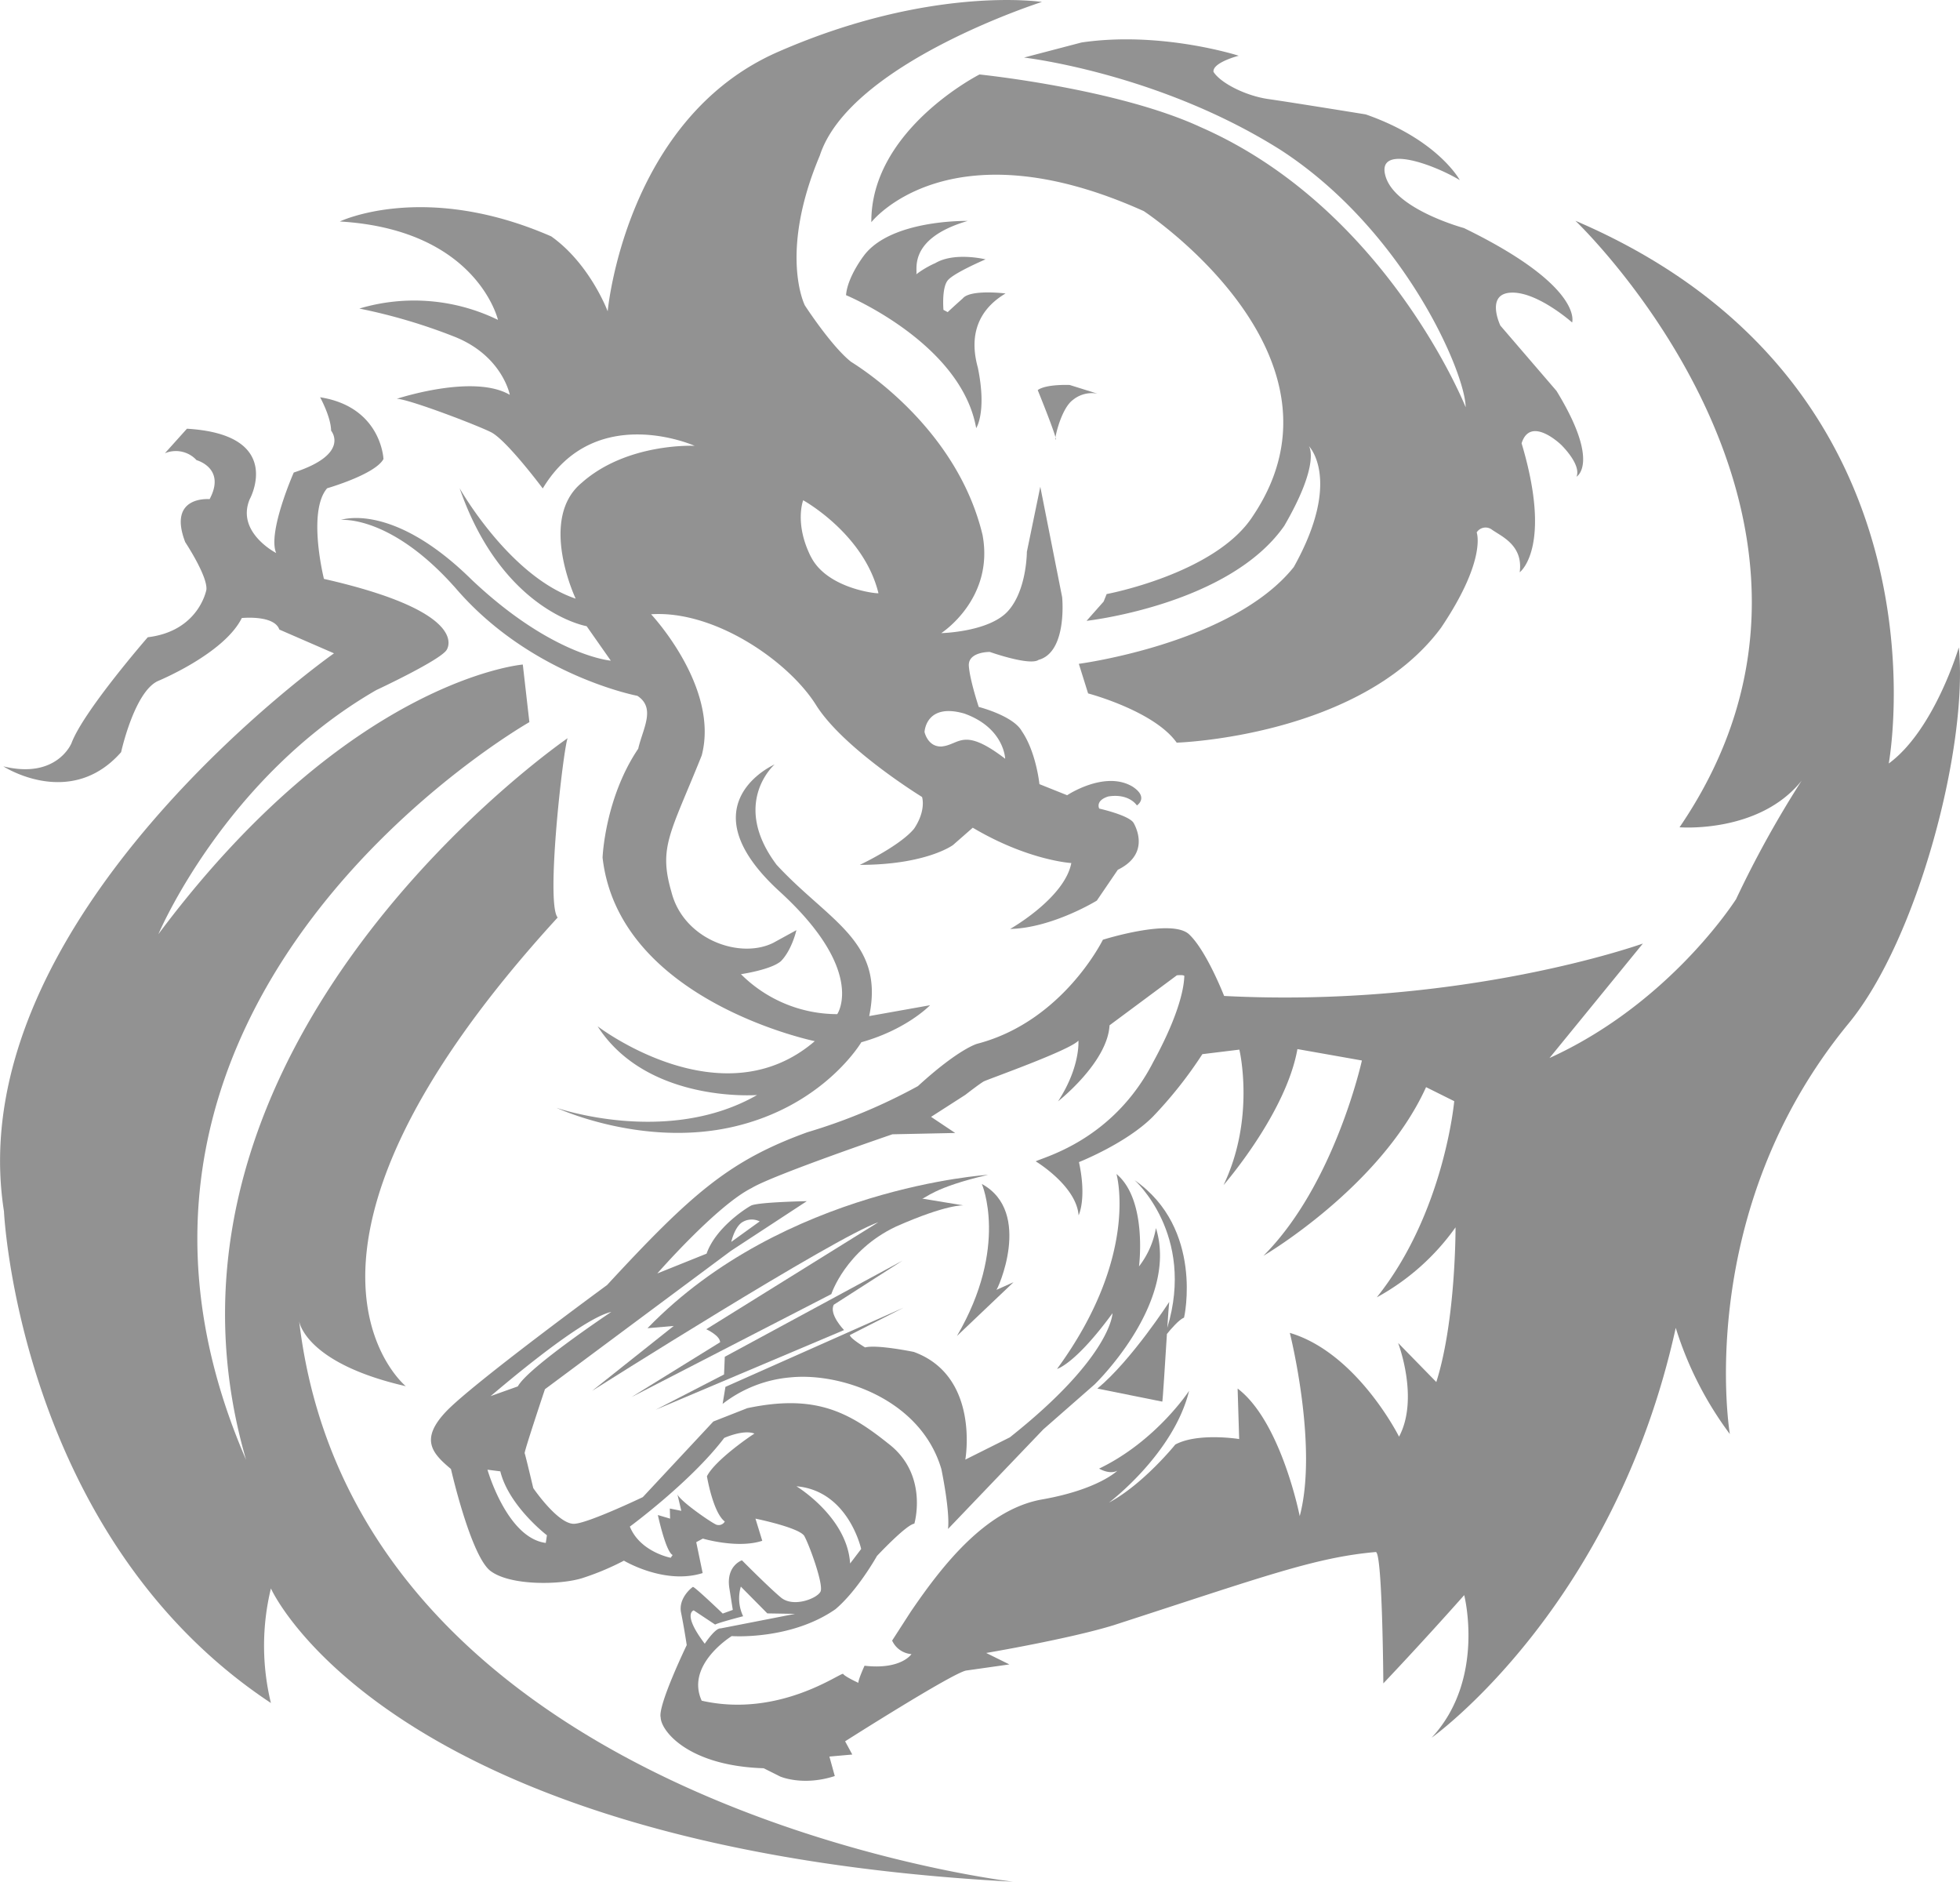 <svg xmlns="http://www.w3.org/2000/svg" viewBox="0 0 494.87 475.03"><defs><style>.cls-1{fill:#0f0f0f;}.cls-1,.cls-2{opacity:0.45;}</style></defs><title>Asset 2</title><g id="Layer_2" data-name="Layer 2"><g id="Layer_1-2" data-name="Layer 1"><path id="_Path_" data-name="&lt;Path&gt;" class="cls-1" d="M244.32,55.77s-19.43-.44-26.26,8.84c0,0-4.1,5.32-4.45,9.9,0,0,29.06,12.07,32.86,33.56,0,0,2.74-4,.42-15.28-2.83-10.2,2-15.75,7-18.71,0,0-8.9-1.12-10.83,1.27-2.4,2.13-3.78,3.44-3.78,3.44l-1.07-.57s-.5-5.59,1.12-7.49,9.51-5.26,9.51-5.26-7.79-1.93-12.67.94a23.93,23.93,0,0,0-4.9,2.89C232.05,69,228.35,60.45,244.32,55.77Z"/><path id="_Path_2" data-name="&lt;Path&gt;" class="cls-1" d="M277.08,99.37l-7-2.19s-5.93-.27-8.07,1.29c0,0,4.83,11.88,4.54,12.41-.56,1.06,1.11-7.54,4.32-9.91A7.56,7.56,0,0,1,277.08,99.37Z"/><path id="_Path_3" data-name="&lt;Path&gt;" class="cls-1" d="M247.31,18.8S219.82,32.73,220,56.09c0,0,19.49-25,68.8-2.79,0,0,55,36.22,27.51,77-9.39,14.53-36.9,19.66-36.9,19.66l-.75,1.88-4.32,4.88s36-4,49.93-24c9.29-16,6.2-20.12,6.2-20.12s8.51,8.5-3.81,30.54c-15.44,19.33-54.27,24.43-54.27,24.43l2.34,7.47s16.66,4.39,22.37,12.43c0,0,46.32-1.43,66.74-29,11.63-17.26,9-24.07,9-24.07a2.66,2.66,0,0,1,3.86-.69c2.29,1.65,7.95,3.88,7,10.75,0,0,8.38-6.13.48-32.56,2.23-7.1,9.94.34,9.94.34s5.18,4.94,3.93,8.09c0,0,6.11-3.42-5.06-21.66L378.82,82.19s-3.87-8.07,2.75-8.32,15.37,7.53,15.37,7.53,3-9.07-27.31-23.83c0,0-17.18-4.63-19.76-12.94s11.49-3.45,18.7.83c0,0-5.46-10.2-23.74-16.58,0,0-18.92-3.07-24.57-3.87s-12.05-4-13.87-6.87c-.28-2.37,6.37-4.07,6.37-4.07s-19.5-6.3-39.67-3.35l-14.54,3.81s34.05,3.89,64.89,23.39c31.12,20.26,46.51,56.14,46.62,64.88,0,0-19.9-50.08-66.88-70.69C282.11,22.34,247.31,18.8,247.31,18.8Z"/><path id="_Compound_Path_" data-name="&lt;Compound Path&gt;" class="cls-1" d="M286.23,207.75c-1.13-1.95-8.69-3.64-8.69-3.64s-1.09-2,2.29-3.06c5.3-.84,7.22,2.27,7.22,2.27s3.1-2-1.09-4.75c-7-4.19-16.52,2.17-16.52,2.17l-7-2.8s-.81-8.08-4.45-13.38c-2.18-3.9-10.87-6.11-10.87-6.11s-2.23-6.67-2.5-10.32,5.3-3.56,5.3-3.56,10.08,3.58,12.31,2c7.33-2,5.95-15.81,5.95-15.81l-5.52-27.89-3.39,16.43s0,9.74-4.81,15-16.81,5.52-16.81,5.52,13.44-8.61,10.43-24.78c-6.08-25.32-27.87-40.39-33.19-43.7-5-3.94-11.68-14.26-11.68-14.26S196.55,64,207,39.24C214.58,15.93,263.07.49,263.07.49s-28-4.29-66.64,12.61-43,65.49-43,65.49S149,66.65,139.18,59.67c-32.1-14-53.38-3.76-53.38-3.76,34.67,2.06,39.93,24.84,39.93,24.84a48.3,48.3,0,0,0-35-2.86,141.81,141.81,0,0,1,23.75,7c12.34,4.76,14.24,14.78,14.24,14.78-8.63-5.05-26,.19-28.54,1,2.81,0,19.83,6.47,23.76,8.41s13.1,14.22,13.1,14.22c13.22-22,38.35-10.76,38.35-10.76s-17.06-.87-28.56,9.37c-11,9.15-1.48,29.21-1.48,29.21-16.77-5.65-29.3-27.87-29.3-27.87,10.82,31.2,32.07,34.82,32.07,34.82l6.1,8.7s-14.78-1.18-35.14-20.44c-20.08-19.79-33-15.08-33-15.08s12.59-1.36,29.05,17.32c18.94,22,45.8,27.08,45.8,27.08,4.74,3.09,1.35,8.33.21,13.35-8.44,12.51-9,27.48-9,27.48,4.11,36.2,53.58,46.34,53.58,46.34-23.55,20.25-54.83-3.75-54.83-3.75,12.54,19.5,40.26,17.35,40.26,17.35-22.67,13-50.67,3.22-50.67,3.22s21.52,10.06,44.51,4.83,32.48-21.37,32.48-21.37c11.5-3.22,17.36-9.35,17.36-9.35l-15.37,2.74c3.95-18.9-10.28-24-23.38-38.19-11.69-15.59-.5-25.33-.5-25.33-3.66,1.7-20.77,11.94,1.26,32.07S211.39,256,211.39,256a34.4,34.4,0,0,1-24.31-10.09s7.56-1.09,10.09-3.28c2.79-2.84,3.91-7.83,3.91-7.83L195.24,238c-8.44,4.21-22.68-.84-25.71-12.83-3.32-11.4-.27-14.73,7.64-34.46,4.54-17.23-12.78-35.65-12.78-35.65,16-1.07,34.7,11.83,41.64,22.9s26.77,23.22,26.77,23.22,1.13,3.3-2,8c-3.62,4.4-13.71,9.14-13.71,9.14,16.78,0,23.52-5,23.52-5l5-4.38c14,8.3,24.88,8.92,24.88,8.92-1.71,8.88-15.45,16.64-15.45,16.64,10.68-.25,21.89-7.16,21.89-7.16l5.3-7.78C289.83,215.85,287.32,209.71,286.23,207.75Zm-81.5-67.22c-4.21-8.39-1.94-14.25-1.94-14.25s15.33,8.44,19,23.44C222.32,150,208.9,148.85,204.74,140.52Zm33.14,47.9c-3.62.25-4.44-3.65-4.44-3.65s.29-7.47,10.06-4.65c10.09,3.62,10.3,11.4,10.3,11.4C243.21,183.44,242.36,187.9,237.88,188.42Z"/><path id="_Path_4" data-name="&lt;Path&gt;" class="cls-1" d="M255.77,475S90,455.85,75.53,333.49c0,0,1.32,10.56,26.93,16.43,0,0-40.07-32.66,38.34-118.31-3.09-3.67,1.47-42.9,2.52-45.27,0,0-111.81,76.63-81.19,182.16-50.66-116.78,71.53-186.21,71.53-186.21L132,167.75S88.1,171.38,40,235.8c0,0,16.59-39.45,55-61.6,0,0,15.89-7.41,17.72-10.07,0,0,7.1-9.36-30.93-18,0,0-4.26-17,.81-22.88,0,0,12.09-3.47,14.22-7.37,0,0-.5-13.16-16-15.6,0,0,2.73,4.94,2.78,8.44,0,0,5,5.87-9.43,10.56,0,0-6.67,15.11-4.44,20.32,0,0-10.19-5.23-6.68-13.58,0,0,9-16.32-15.85-17.8l-5.57,6.2a7.1,7.1,0,0,1,8,1.74s7.49,2,3.29,9.84c0,0-10.71-1-6.15,10.86,0,0,5.69,8.58,5.34,12,0,0-1.85,10.44-14.8,12,0,0-16.25,18.66-19.26,26.74,0,0-3.69,9.17-17.21,5.85,0,0,16.9,11,29.74-3.58,0,0,3.36-15.38,9.39-18,0,0,16.61-6.85,21.08-15.86,0,0,8.18-.85,9.48,2.91l13.8,6S-10.61,231.61,1,305.77c0,0,3.75,82,67.4,124.12a61.3,61.3,0,0,1,0-28.92S97.45,466.58,255.77,475Z"/><path class="cls-2" d="M226.25,309.61c12.93-5.71,17-5.33,17-5.33l-10.44-1.72c.85,0,2.81-2.8,16.67-6,0,0-51.53,3.18-86,38.72l6.63-.57-20.6,16.37s61.62-39,72.25-42.54l-43.44,27s3.46,1.57,3.5,3.28l-22.38,13.85,50.46-26S213.48,315.63,226.25,309.61Z"/><path class="cls-2" d="M210.52,329.35l17.35-11.13L183,342.49l-.19,4.47-17.26,8.9,47.56-20.11S209.23,331.78,210.52,329.35Z"/><path class="cls-2" d="M291.86,310a22,22,0,0,1-4.28,9.68s2.19-16.76-5.69-23.33c0,0,5.94,20.6-15,49.21,0,0,4.57-1.16,14-14.06,0,0-.16,10.91-25.92,31.33l-11.24,5.62s3.76-21.06-13-27.18c0,0-9.25-1.92-12.31-1.14,0,0-3.82-2.29-3.84-3.12l13.58-6.92-45,20-.71,4.3a32.36,32.36,0,0,1,17.17-6.7c12.74-1.26,32.9,5.59,38.06,23.15,0,0,2.21,10.5,1.68,15.12l24.07-25.15,12.92-11.32S297.74,328.93,291.86,310Z"/><path class="cls-2" d="M241.61,337.25l14.29-13.58-4.35,1.95c.17.32,9.35-19.64-3.65-26.75C247.9,298.87,254.8,314.7,241.61,337.25Z"/><path class="cls-2" d="M286.48,297.92s15.38,13.67,8.25,37.23c.22-3.34.4-6,.48-6.51,0,0-9.51,14.74-18.14,21.88l16.38,3.29c.11.21.7-9.62,1.18-17.08,1.06-1.31,3.08-3.64,4.32-4.12C299,332.61,304,310.12,286.48,297.92Z"/><path class="cls-2" d="M494.57,163.42s-6.15,20.85-17.69,29.31c0,0,17.71-95.56-79.11-137,0,0,79.28,75.39,26.29,153.1,0,0,20.1,1.66,30.83-11.77A263.65,263.65,0,0,0,438.32,227c-2.26,3.44-18.49,27.06-47.1,40.08l23.58-28.9s-45.47,16.34-105.73,13.23c0,0-4.45-11.44-8.85-15.56s-21.76,1.37-21.76,1.37-10.07,20.61-31.7,26.25c0,0-4.57,1.16-15,10.7a142.78,142.78,0,0,1-27.91,11.64c-19.55,7.1-29,15.23-50.58,38.58,0,0-34.13,25-40.71,32s-3.42,10.49,1.3,14.43c0,0,5,22,10,25.75s17.5,3.54,23.08,1.82a66.54,66.54,0,0,0,10.59-4.43s10.26,6.17,19.88,3.13l-1.62-7.8,1.67-.9s8.78,2.61,15,.55l-1.72-5.59s11.67,2.37,12.43,4.57c1.26,2.34,4.82,12.12,4,13.84s-6.85,4.13-10,1.5-9.84-9.39-9.84-9.39-4,1.33-3.2,6.9l.89,5.62-2.54.92s-7.2-6.91-7.54-6.72-3.66,2.84-3,6.39c.79,3.88,1.45,8.29,1.45,8.29s-7.35,15.24-6.58,18.27c.1,3.42,7,12.22,26,12.82l4.16,2.08s5.7,2.52,13.8-.11l-1.36-4.92,5.78-.51-1.81-3.34s27.39-17.42,30.61-17.87,10.86-1.54,10.86-1.54L249,417.26s21-3.56,32.15-7c38-12.31,50.93-17.14,66.21-18.48,1.7-.06,1.91,33.16,1.91,33.16s9.4-9.86,20.42-22.28c0,0,5.46,21.29-8.23,36,0,0,46.07-32.65,61.64-103.47A88.75,88.75,0,0,0,436.76,362s-9.42-55.8,30-103.67C484.24,237.09,497,188.25,494.57,163.42ZM154.34,331.17s-21,14-23.6,18.8l-6.89,2.46C124.17,352.26,146.22,333,154.34,331.17Zm-16.54,58.31C128,388.24,123.08,371,123.08,371l3.24.41c2.16,8.78,11.77,16.14,11.77,16.14Zm40.69-16.83S180,381.8,183,384.08a1.78,1.78,0,0,1-2.18.78c-1.73-.81-9.41-6.19-9.8-7.71l1,4.23-2.9-.58.07,2.55-3.09-.91s2,9.31,3.73,10.09l-.49.7s-7.72-1.46-10.31-7.87c0,0,15.49-11.39,23.82-22.38,0,0,4.88-2.21,7.64-1.09C190.1,362.06,180.59,368.49,178.5,372.64Zm22.57,2.53c13.16,1.11,16.37,15.83,16.37,15.83l-2.79,3.67C213.93,382.93,201.07,375.17,201.07,375.17Zm-25.9,31.33,5.4,3.58c1-.54,7.07-2.1,7.07-2.1a10.49,10.49,0,0,1-.58-7.48l6.69,6.76,7,.12s-17.61,3.45-18.8,3.67c-1.38-.12-4,3.87-4,3.87C172.12,407.26,175.17,406.5,175.17,406.5Zm187.48-57.65L353,339s5.38,14,.24,23.66c0,0-10.56-21.14-27.58-26.2,0,0,7.21,28.57,2.5,46.26,0,0-4.68-23.87-15.68-32.21l.39,12.75s-10.43-1.69-16.13,1.39c0,0-8,9.95-16.75,14.66,0,0,16.32-12.27,20.24-28.23,0,0-8.29,12.7-22.72,19.64,0,0,2.61,1.6,4.62.52,0,0-4.78,4.76-19,7.26s-25.21,16.66-33.17,28.33l-4.71,7.3a5.85,5.85,0,0,0,4.88,3.42s-2.6,4-11.85,2.93c0,0-1.58,3.47-1.56,4.32,0,0-3.47-1.6-3.82-2.25s-16,11.23-35.73,6.76C173,420.21,184.75,413,184.75,413s14.86,1.09,26.18-6.78c5.66-4.78,10.49-13.45,10.49-13.45s7.41-7.92,9.44-8.15c0,0,3.69-12.41-6.61-20.24-10-8-18.46-12.52-35.56-8.92l-8.58,3.37L162.3,377.92s-13.41,6.41-17.14,6.72c-4.08.45-10.52-9-10.52-9s-2-8.44-2.17-8.8,5.12-16.16,5.12-16.16l46.94-34.91,19.18-12.56s-12.44.23-14.1,1.13-9,5.76-11.21,12.12l-12.44,5s15-17.17,23.83-21.57c5.19-3.2,35.53-13.56,35.53-13.56l15.85-.33-6.09-4.07,8.66-5.56s3.66-2.85,4.66-3.39,21.75-7.85,23.88-10.3c0,0,.55,6.63-5.14,15.33,0,0,12.48-9.77,13-19.19l17-12.62s2-.22,1.89.27.22,6.81-7.82,21.55c-10.1,19.77-27.7,24.06-29.71,25.14,0,0,10.26,6.16,10.83,13.63,0,0,2.1-4.15.09-13.44,0,0,11.79-4.65,18.55-11.35a106.38,106.38,0,0,0,12.61-15.9l9.34-1.14s4.13,17.25-4,34.2c0,0,15.76-18.06,18.66-34.34l16.28,2.88S337,299,319,317c0,0,29.6-17.3,41.06-42.57l7.11,3.54s-2.51,28.19-19.55,49.52a59.15,59.15,0,0,0,19.88-17.67S367.61,333.18,362.65,348.86Zm-178-35.37s.74-3.44,2.58-4.84a4.53,4.53,0,0,1,4.59-.33Z"/></g></g></svg>
